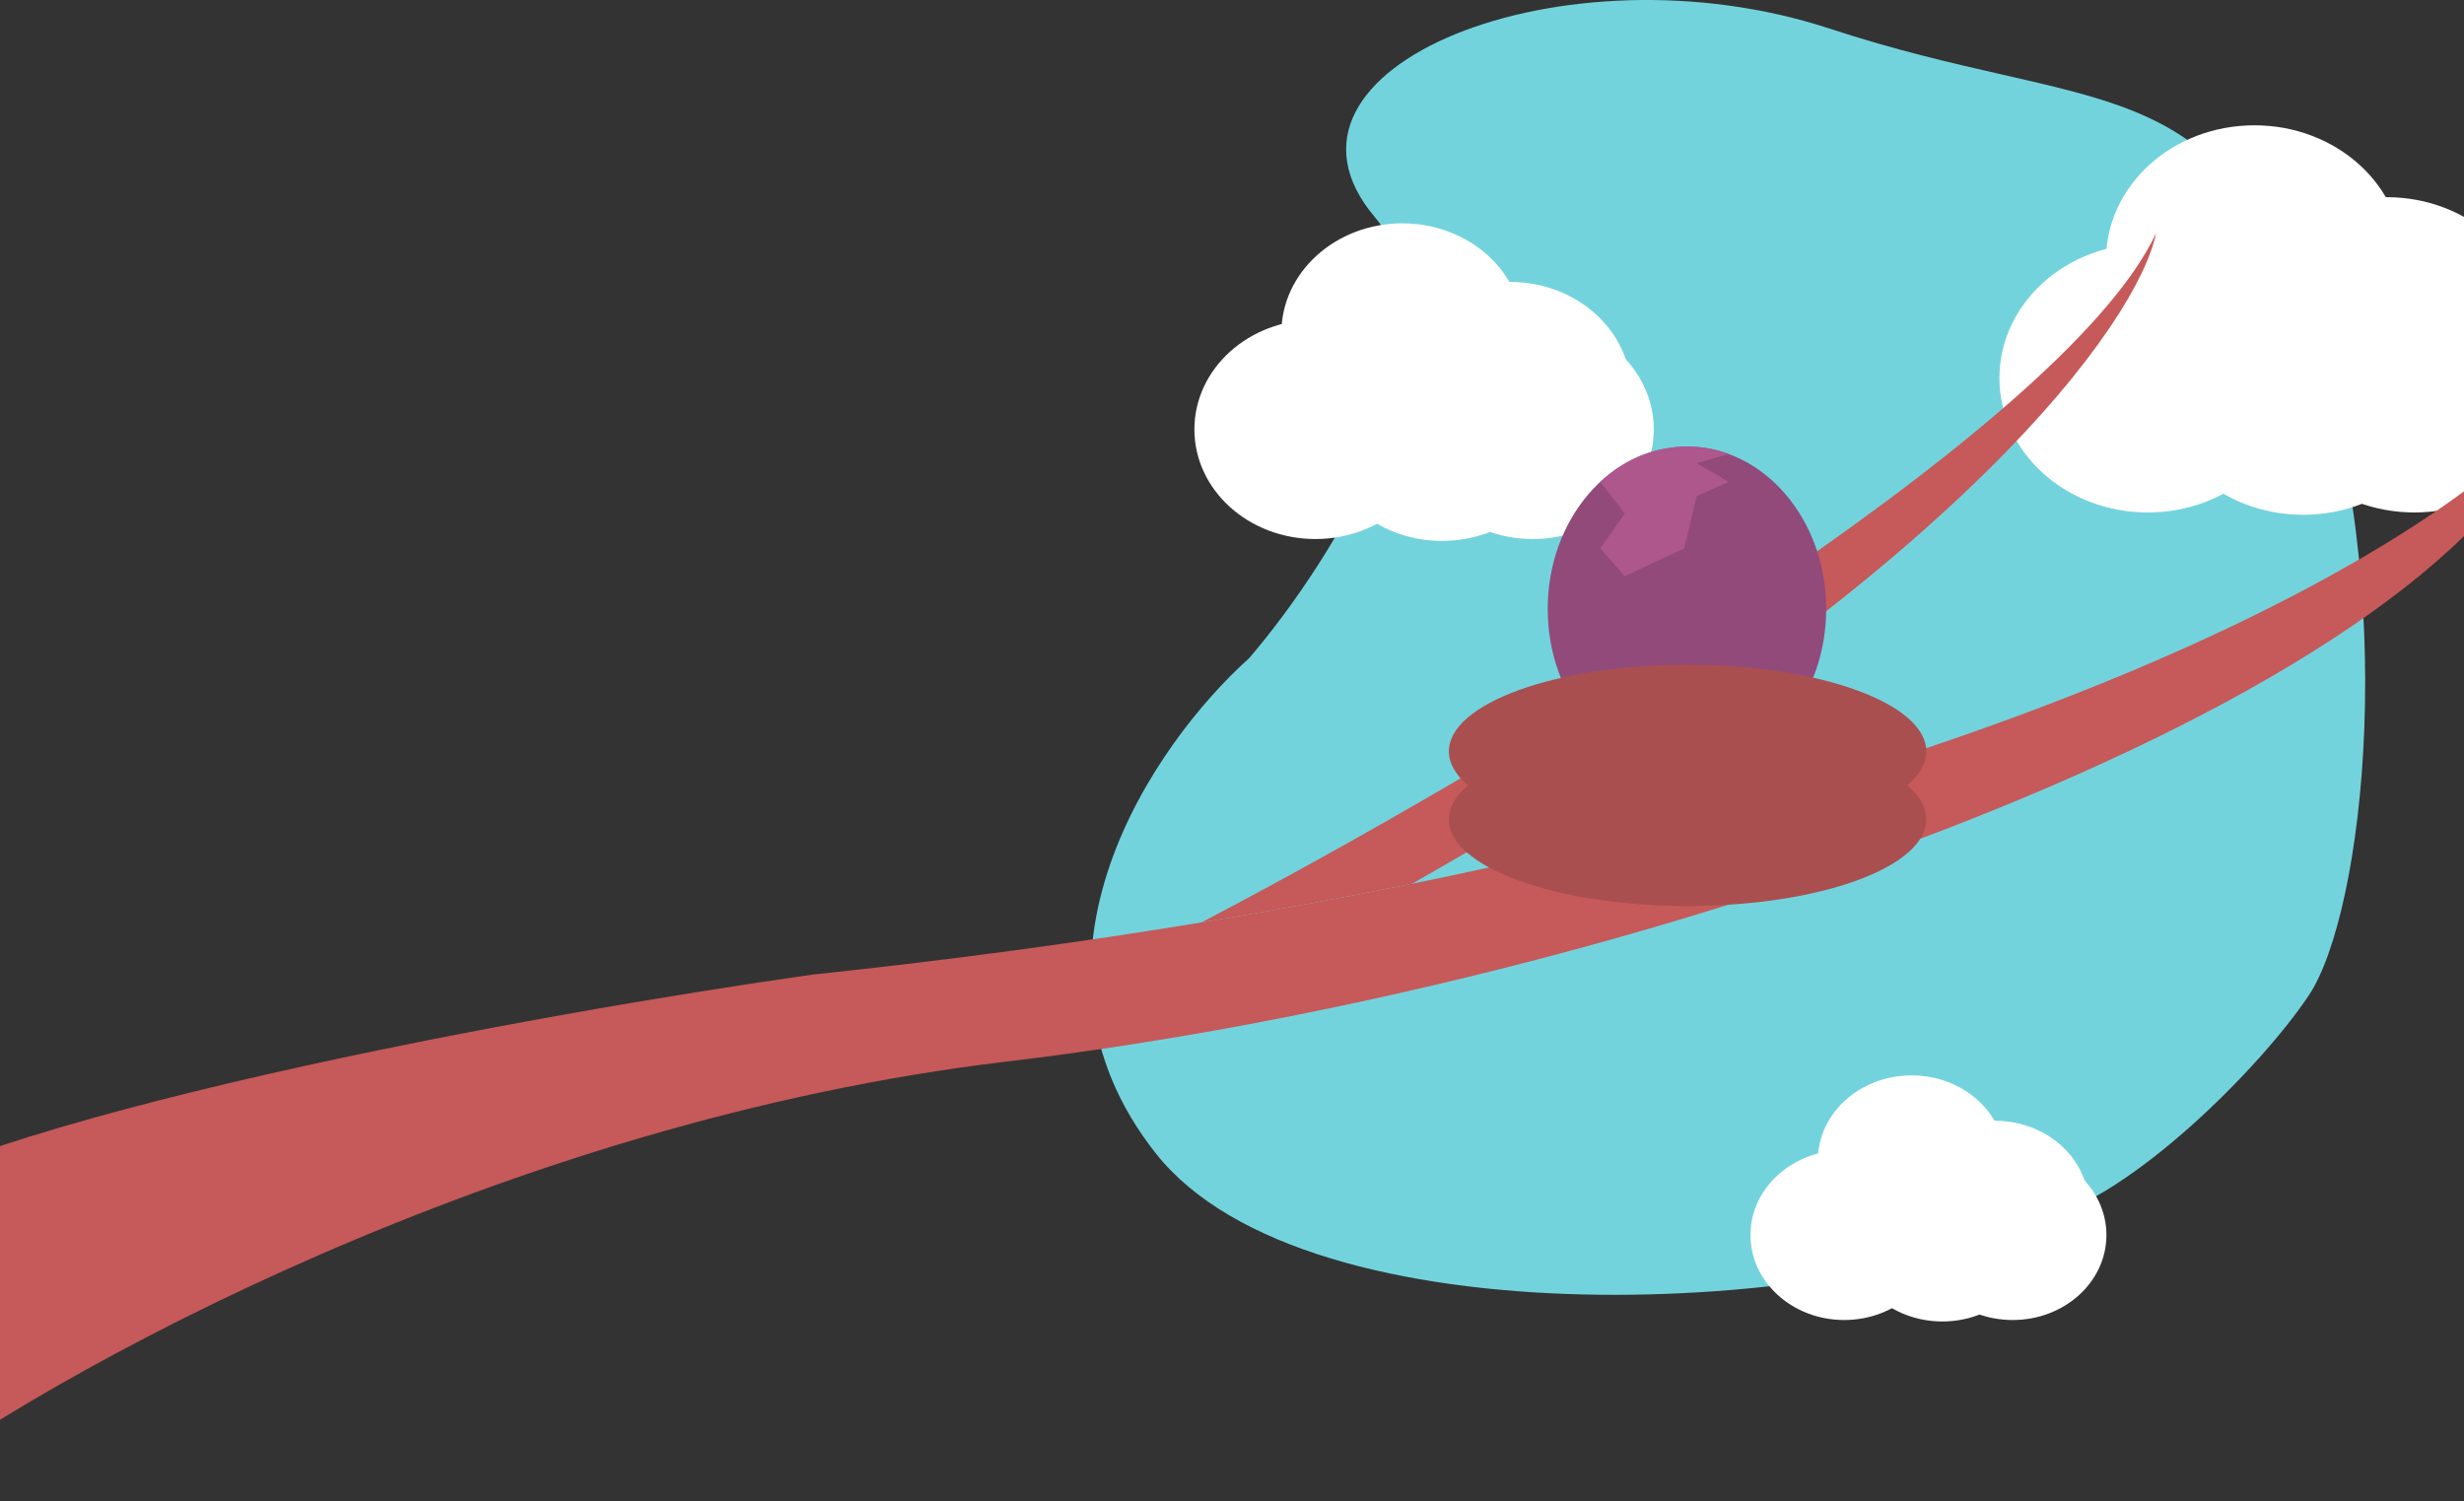 <svg width="1920" height="1170" viewBox="0 0 1920 1170" fill="none" xmlns="http://www.w3.org/2000/svg">
<rect x="0" y="0" width="1920" height="1170" fill="#333333" stroke="none"/>
<path d="M900.567 898.719C1019.23 1048.96 1437.63 1024.82 1592.21 949.55C1660.97 932.606 1761.63 831.784 1799.07 775.656C1842.27 710.913 1871.25 458.9 1799.07 253.973C1726.9 49.045 1632.56 90.244 1425.69 22.292C1218.82 -45.661 973.312 52.79 1071.06 168.898C1149.26 261.784 1038.48 436.963 973.312 512.941C899.62 578.932 781.903 748.475 900.567 898.719Z" fill="#73D3DD"/>
<ellipse cx="1437.05" cy="962.419" rx="73.053" ry="66.205" fill="white"/>
<ellipse cx="1489.56" cy="904.205" rx="73.053" ry="66.205" fill="white"/>
<ellipse cx="1513.53" cy="963.561" rx="73.053" ry="66.205" fill="white"/>
<ellipse cx="1554.62" cy="939.59" rx="73.053" ry="66.205" fill="white"/>
<ellipse cx="1568.32" cy="962.419" rx="73.053" ry="66.205" fill="white"/>
<ellipse cx="1673.62" cy="294.559" rx="115.622" ry="104.782" fill="white"/>
<ellipse cx="1756.72" cy="202.423" rx="115.622" ry="104.782" fill="white"/>
<ellipse cx="1794.66" cy="296.366" rx="115.622" ry="104.782" fill="white"/>
<ellipse cx="1859.7" cy="258.427" rx="115.622" ry="104.782" fill="white"/>
<ellipse cx="1881.38" cy="294.559" rx="115.622" ry="104.782" fill="white"/>
<ellipse cx="1024.98" cy="334.601" rx="94.277" ry="85.438" fill="white"/>
<ellipse cx="1092.74" cy="259.474" rx="94.277" ry="85.438" fill="white"/>
<ellipse cx="1123.67" cy="336.074" rx="94.277" ry="85.438" fill="white"/>
<ellipse cx="1176.7" cy="305.139" rx="94.277" ry="85.438" fill="white"/>
<ellipse cx="1194.38" cy="334.601" rx="94.277" ry="85.438" fill="white"/>
<path d="M1680.09 181.675C1606.65 338.76 1153.54 605.208 936.17 718.796C993.456 709.357 1048.14 699.271 1100.28 688.661C1530.74 444.741 1666.18 249.037 1680.09 181.675Z" fill="#C65959"/>
<path d="M-139.038 956.329L-90.736 1167.62C37.453 1069.77 393.46 873.591 784.39 827.239C1273.05 769.299 1899.77 549.428 1988.27 321.773C1916.31 407.773 1648.21 577.171 1100.28 688.661C1048.14 699.271 993.456 709.357 936.17 718.796C842.153 734.288 741.116 748.039 632.738 759.512C421.376 789.414 -28.887 870.641 -139.038 956.329Z" fill="#C65959"/>
<ellipse cx="1314.5" cy="474.5" rx="108.5" ry="126.5" fill="#914A7A"/>
<ellipse cx="1315" cy="638.5" rx="186" ry="67.5" fill="#AA4F4F"/>
<ellipse cx="1315" cy="585.5" rx="186" ry="67.5" fill="#AA4F4F"/>
<path d="M1266.02 400.166L1247 375.498C1284.85 340.055 1329.44 346.298 1347 353.85L1322.12 360.898L1347 375.498L1322.12 386.573L1312.37 427.352L1266.02 449L1247 427.352L1266.02 400.166Z" fill="#AD578D"/>
</svg>
